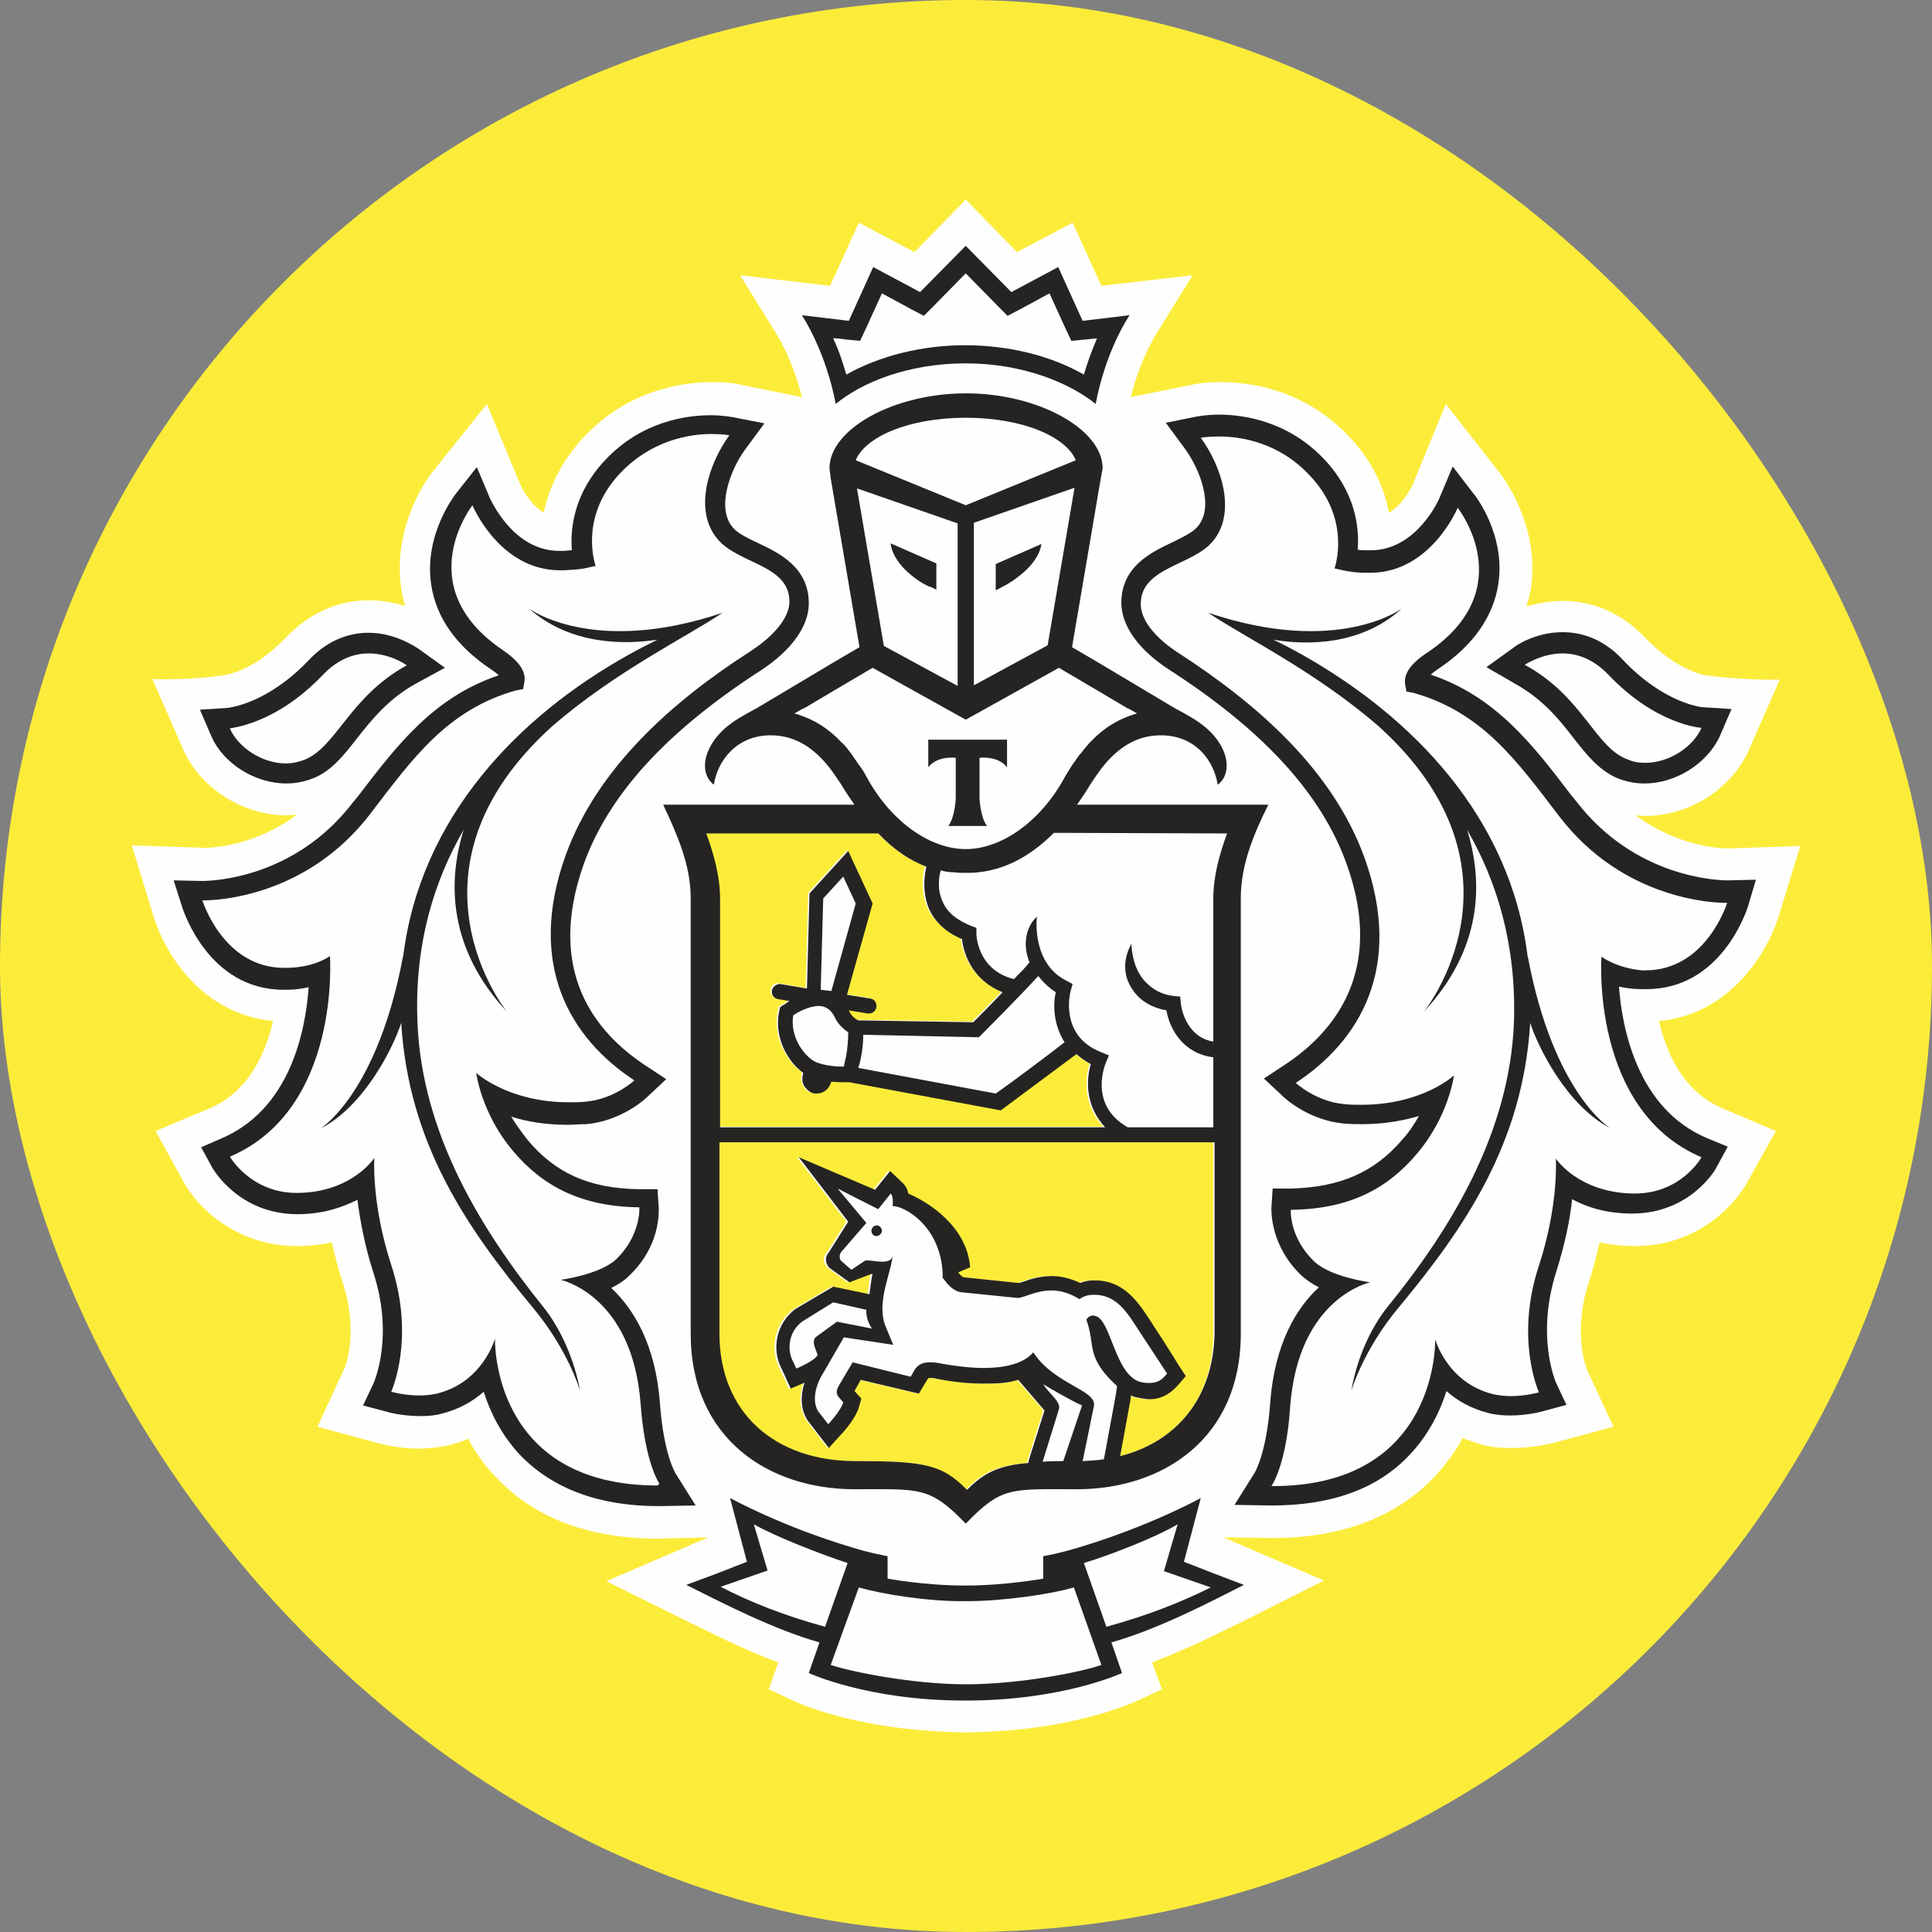 <svg width="104" height="104" viewBox="0 0 104 104" fill="none" xmlns="http://www.w3.org/2000/svg">
<rect x="0" y="0" width="104" height="104" fill="#808080" stroke="none"/>
<g clip-path="url(#clip0_3892_2755)">
<rect width="104" height="104" rx="52" fill="#FCEC3A"/>
<path d="M43.404 22.689H43.37L43.404 22.656V22.689ZM95.733 49.375L96.91 45.539L93.04 45.673C92.704 45.673 90.348 45.606 88.06 43.89C88.228 43.89 88.397 43.924 88.565 43.924C90.92 43.924 93.209 42.477 94.151 40.356L95.8 36.587C93.713 36.621 91.829 36.352 91.829 36.352C91.829 36.352 90.315 36.15 88.565 34.333C87.32 33.02 85.772 32.347 84.123 32.347C83.382 32.347 82.743 32.482 82.171 32.65C82.272 32.347 82.339 32.044 82.406 31.708C82.945 28.174 80.724 25.449 80.724 25.449L77.83 21.747L76.046 26.088C76.046 26.088 75.575 27.131 74.767 27.602C74.532 26.324 73.926 24.877 72.647 23.531C70.225 20.939 67.263 20.569 65.715 20.569C65.008 20.569 64.504 20.637 64.369 20.67L60.869 21.377C61.071 20.569 61.509 19.156 62.283 17.911L64.201 14.815L59.288 15.387L57.74 11.988L54.745 13.57L51.985 10.743L49.226 13.57L46.231 11.988L44.683 15.387L39.837 14.815L41.755 17.911C42.529 19.156 42.967 20.569 43.169 21.377L39.837 20.704L39.736 20.67C39.568 20.637 39.063 20.569 38.356 20.569C36.808 20.569 33.847 20.939 31.424 23.531C30.145 24.91 29.54 26.324 29.27 27.602C28.463 27.098 28.025 26.122 28.025 26.122L26.208 21.747L23.247 25.449C22.876 25.92 21.127 28.477 21.598 31.674C21.631 31.977 21.732 32.314 21.8 32.617C21.227 32.448 20.588 32.314 19.848 32.314C18.165 32.314 16.651 33.02 15.406 34.299C13.69 36.116 12.175 36.318 12.209 36.318C12.209 36.318 10.627 36.621 8.204 36.554L9.853 40.323C10.762 42.409 13.05 43.89 15.439 43.89C15.608 43.89 15.776 43.856 15.978 43.856C13.69 45.572 11.3 45.64 11.031 45.64L7.094 45.505L8.272 49.342C8.877 51.327 10.863 54.591 14.699 54.961C14.295 56.745 13.353 58.764 11.334 59.639L8.373 60.884L9.954 63.745C10.863 65.293 12.983 67.076 15.978 67.076C16.617 67.076 17.257 67.009 17.862 66.874C18.031 67.581 18.199 68.287 18.434 68.994C19.343 71.754 18.569 73.638 18.535 73.672L17.088 76.801L20.319 77.676C20.353 77.676 21.328 77.979 22.54 77.979C23.078 77.979 23.617 77.912 24.122 77.811C24.492 77.71 24.862 77.609 25.198 77.441C25.602 78.215 26.107 78.921 26.713 79.527C28.765 81.715 31.693 82.825 35.429 82.825L38.121 82.758L32.636 85.113L36.775 87.166C38.289 87.906 40.072 88.815 41.89 89.488L41.385 90.935L42.832 91.608C42.967 91.675 45.726 92.921 50.303 93.19C50.303 93.19 51.413 93.257 52.019 93.257C52.625 93.257 53.702 93.19 53.702 93.19C58.245 92.921 60.97 91.642 61.105 91.608L62.552 90.935L62.014 89.488C63.898 88.781 65.749 87.839 67.196 87.132L71.268 85.08L65.85 82.758L68.508 82.791C72.21 82.791 75.138 81.681 77.224 79.493C77.796 78.854 78.335 78.181 78.738 77.407C79.075 77.542 79.445 77.676 79.815 77.777C80.32 77.912 80.825 77.945 81.397 77.945C82.608 77.945 83.584 77.676 83.618 77.676L86.849 76.801L85.435 73.739C85.401 73.672 84.627 71.754 85.536 68.994C85.772 68.287 85.94 67.581 86.108 66.874C86.714 67.009 87.353 67.076 87.993 67.076C91.829 67.076 93.68 64.317 94.016 63.711L95.598 60.884L92.67 59.639C90.651 58.764 89.709 56.745 89.305 54.961C93.074 54.625 95.093 51.361 95.733 49.375Z" fill="#FEFEFE"/>
<path d="M51.985 22.521C48.889 22.521 46.567 23.564 46.062 24.809L51.985 27.232L57.908 24.809C57.403 23.564 55.081 22.521 51.985 22.521Z" fill="#FEFEFE"/>
<path d="M52.051 86.224H51.917C50.032 86.224 47.441 85.854 46.196 85.483L44.682 89.656C45.657 90.026 49.023 90.699 51.95 90.699C54.878 90.699 58.21 89.993 59.219 89.656L57.739 85.483C56.493 85.82 53.936 86.224 52.051 86.224Z" fill="#FEFEFE"/>
<path d="M63.395 82.051C62.285 82.691 59.795 83.667 58.348 84.138L59.559 87.57C61.814 86.931 63.665 86.19 65.179 85.416L62.655 84.575L63.395 82.051Z" fill="#FEFEFE"/>
<path d="M40.58 82.051L41.321 84.541L38.797 85.416C40.311 86.19 42.196 86.931 44.417 87.57L45.628 84.138C44.215 83.7 41.691 82.724 40.58 82.051Z" fill="#FEFEFE"/>
<path d="M51.984 18.55C54.306 18.55 56.595 19.122 58.378 20.132C58.547 19.594 58.748 18.887 59.085 18.18L58.412 18.247L57.705 18.315L57.402 17.675L56.527 15.757L54.912 16.632L54.273 16.969L53.768 16.464L52.018 14.68L50.268 16.464L49.763 16.969L49.124 16.632L47.509 15.757L46.634 17.675L46.331 18.315L45.624 18.247L44.951 18.18C45.254 18.887 45.49 19.56 45.658 20.132C47.374 19.122 49.662 18.55 51.984 18.55Z" fill="#FEFEFE"/>
<path d="M87.659 40.895C87.961 40.996 88.264 41.063 88.567 41.063C89.879 41.063 91.158 40.188 91.596 39.179C91.596 39.179 89.173 39.044 86.582 36.319C85.74 35.444 84.865 35.174 84.125 35.174C82.947 35.174 82.072 35.814 82.072 35.814C85.202 37.53 85.841 40.289 87.659 40.895Z" fill="#FEFEFE"/>
<path d="M15.404 41.064C15.707 41.064 16.009 41.03 16.312 40.895C18.096 40.29 18.769 37.496 21.898 35.78C21.898 35.78 21.023 35.141 19.846 35.141C19.105 35.141 18.197 35.41 17.389 36.285C14.798 39.011 12.375 39.145 12.375 39.145C12.812 40.189 14.091 41.064 15.404 41.064Z" fill="#FEFEFE"/>
<path d="M86.683 60.75C84.26 59.505 82.712 56.24 82.342 55.063C81.938 61.557 78.842 66.067 75.242 70.408C73.391 72.662 72.751 74.85 72.751 74.85C72.751 74.85 73.122 72.36 74.737 70.341C78.102 66.168 81.299 61.019 81.534 55.029C81.703 50.856 80.66 47.457 79.011 44.664C79.919 47.558 79.785 51.125 76.689 54.457C76.689 54.457 82.847 46.852 74.232 39.078C70.8 36.117 66.997 34.299 65.079 32.987C72.078 35.343 75.511 32.751 75.511 32.751C73.256 34.737 70.362 34.703 68.579 34.434C69.083 34.67 69.588 34.939 70.127 35.242C76.049 38.539 81.366 43.991 82.275 51.529V51.462C83.621 58.865 86.683 60.75 86.683 60.75ZM88.501 52.135C88.568 52.135 88.601 52.135 88.669 52.135C91.967 52.135 93.077 48.501 93.077 48.501H93.01C92.404 48.501 87.491 48.366 84.025 43.823C81.736 40.828 79.886 38.237 76.184 37.194L75.814 37.126L75.746 36.756C75.645 36.184 76.016 35.645 76.924 35.04C82.006 31.607 78.573 27.233 78.573 27.233C78.573 27.233 77.126 30.732 73.862 30.732C73.795 30.732 73.694 30.732 73.626 30.732C73.256 30.699 72.886 30.699 72.549 30.631L71.944 30.497C71.944 30.497 72.886 27.906 70.631 25.516C68.949 23.733 66.896 23.396 65.718 23.396C65.112 23.396 64.742 23.463 64.742 23.463C65.853 24.978 66.694 27.502 65.382 29.05C64.271 30.396 61.512 30.43 61.512 32.415C61.512 33.256 62.286 34.232 63.632 35.107C67.771 37.766 71.843 41.333 73.559 46.078C75.679 52 73.29 55.938 69.857 58.192C69.857 58.192 70.934 59.202 72.482 59.336C72.785 59.37 73.122 59.37 73.391 59.37C76.689 59.37 78.371 57.788 78.371 57.788C78.371 57.788 78.102 59.976 76.386 61.995C74.804 63.879 72.751 64.99 69.588 65.023C69.588 65.023 69.487 66.538 70.901 67.85C71.809 68.658 73.862 68.927 73.862 68.927C73.862 68.927 69.992 69.735 69.555 75.624C69.319 78.821 68.545 79.898 68.545 79.898H68.612C77.597 79.898 77.362 71.989 77.362 71.989C77.362 71.989 78.001 74.345 80.491 74.951C80.794 75.018 81.131 75.052 81.434 75.052C82.241 75.052 82.948 74.85 82.948 74.85C82.948 74.85 81.635 71.989 82.948 68.019C84.025 64.721 83.856 62.264 83.856 62.264C83.856 62.264 85.068 64.149 88.063 64.149H88.097C90.587 64.149 91.664 62.197 91.664 62.197C85.674 59.639 86.279 51.395 86.279 51.395C86.279 51.395 86.986 52.101 88.501 52.135Z" fill="#FEFEFE"/>
<path d="M28.732 70.408C25.131 66.067 22.035 61.557 21.631 55.063C21.261 56.24 19.713 59.505 17.29 60.75C17.29 60.75 20.353 58.865 21.732 51.462V51.529C22.641 43.991 27.958 38.573 33.881 35.242C34.419 34.939 34.924 34.67 35.429 34.434C33.645 34.737 30.717 34.771 28.496 32.752C28.496 32.752 31.929 35.343 38.928 32.987C36.977 34.3 33.208 36.117 29.775 39.078C21.16 46.852 27.319 54.457 27.319 54.457C24.223 51.125 24.088 47.592 24.997 44.664C23.381 47.457 22.338 50.856 22.473 55.029C22.708 61.019 25.905 66.201 29.27 70.341C30.886 72.36 31.256 74.85 31.256 74.85C31.256 74.85 30.583 72.662 28.732 70.408ZM30.145 68.995C30.145 68.995 32.198 68.725 33.107 67.918C34.486 66.605 34.385 65.091 34.385 65.091C31.222 65.057 29.169 63.947 27.588 62.062C25.905 60.043 25.602 57.856 25.602 57.856C25.602 57.856 27.285 59.437 30.583 59.437C30.886 59.437 31.189 59.437 31.491 59.404C33.039 59.269 34.116 58.26 34.116 58.26C30.684 56.005 28.294 52.068 30.415 46.145C32.131 41.4 36.203 37.867 40.342 35.174C41.721 34.3 42.462 33.324 42.462 32.482C42.462 30.497 39.736 30.43 38.592 29.117C37.279 27.569 38.121 25.045 39.231 23.531C39.231 23.531 38.861 23.464 38.255 23.464C37.078 23.464 35.025 23.767 33.342 25.584C31.088 27.973 32.03 30.564 32.03 30.564L31.424 30.699C31.054 30.766 30.717 30.8 30.347 30.8C30.246 30.8 30.179 30.8 30.112 30.8C26.847 30.8 25.4 27.3 25.4 27.3C25.4 27.3 21.934 31.675 27.049 35.107C27.924 35.679 28.294 36.251 28.194 36.823L28.126 37.194L27.756 37.261C24.054 38.304 22.203 40.895 19.915 43.89C16.449 48.433 11.569 48.568 10.93 48.568H10.896C10.896 48.568 12.007 52.202 15.305 52.202C15.372 52.202 15.406 52.202 15.473 52.202C16.988 52.135 17.761 51.563 17.761 51.563C17.761 51.563 18.334 59.808 12.377 62.365C12.377 62.365 13.454 64.317 15.978 64.317H16.012C19.007 64.283 20.218 62.432 20.218 62.432C20.218 62.432 20.05 64.889 21.127 68.187C22.439 72.158 21.127 75.018 21.127 75.018C21.127 75.018 21.833 75.22 22.641 75.22C22.944 75.22 23.28 75.186 23.583 75.119C26.073 74.513 26.713 72.158 26.713 72.158C26.713 72.158 26.477 80.066 35.462 80.066H35.53C35.53 80.066 34.756 78.955 34.52 75.792C34.015 69.802 30.145 68.995 30.145 68.995Z" fill="#FEFEFE"/>
<path d="M49.967 39.818H54.207V41.299C53.702 40.66 52.726 40.794 52.726 40.794V42.948C52.726 42.948 52.76 43.991 53.13 44.462H51.044C51.414 43.991 51.447 42.948 51.447 42.948V40.794C51.447 40.794 50.471 40.66 49.967 41.299V39.818ZM45.356 40.02C45.491 40.188 45.659 40.357 45.794 40.525C45.828 40.559 45.861 40.592 45.895 40.66C46.029 40.828 46.164 41.03 46.265 41.198C46.299 41.232 46.332 41.265 46.366 41.333C46.501 41.568 46.669 41.804 46.803 42.073C48.082 44.361 50.169 45.741 52.019 45.741C53.87 45.741 55.923 44.361 57.235 42.073C57.37 41.804 57.538 41.568 57.673 41.333C57.707 41.299 57.707 41.265 57.74 41.232C57.875 41.03 58.009 40.828 58.144 40.66C58.178 40.626 58.211 40.592 58.245 40.559C58.38 40.357 58.548 40.188 58.682 40.02C58.716 39.986 58.716 39.953 58.75 39.953C59.423 39.246 60.197 38.741 61.24 38.438L60.769 38.169H60.735L58.918 37.092L57.033 35.982L52.019 38.775L47.005 35.982L45.121 37.092L43.304 38.169H43.27L42.799 38.438C43.842 38.741 44.616 39.246 45.289 39.953C45.289 39.986 45.323 40.02 45.356 40.02Z" fill="#FEFEFE"/>
<path d="M50.403 30.328V31.742L50.133 31.607C50.133 31.607 49.73 31.506 49.057 30.968C47.946 30.093 47.913 29.252 47.913 29.252L50.403 30.328ZM51.547 36.924V28.175L46.129 26.29L47.542 34.77L51.547 36.924Z" fill="#FEFEFE"/>
<path d="M53.568 30.328L56.025 29.252C56.025 29.252 55.991 30.059 54.881 30.968C54.208 31.506 53.838 31.607 53.804 31.607L53.535 31.742V30.328H53.568ZM56.395 34.737L57.809 26.257L52.391 28.141V36.891C52.424 36.924 56.395 34.737 56.395 34.737Z" fill="#FEFEFE"/>
<path d="M43.909 57.182C44.448 57.384 45.087 57.418 45.39 57.418C45.39 57.384 45.424 57.317 45.424 57.25C45.457 57.149 45.491 57.048 45.491 56.947C45.592 56.476 45.626 55.904 45.626 55.567C45.39 55.433 45.087 55.163 44.919 54.793C44.717 54.356 44.448 54.154 44.01 54.154C43.472 54.154 42.866 54.49 42.63 54.659C42.462 55.87 43.337 56.947 43.909 57.182Z" fill="#FEFEFE"/>
<path d="M55.855 52.538C54.845 53.649 52.894 55.634 52.793 55.702L52.692 55.836L46.466 55.735C46.466 56.375 46.365 56.913 46.264 57.317C46.264 57.384 46.23 57.452 46.23 57.519L53.634 58.898C54.408 58.36 56.528 56.745 57.336 56.139C56.73 55.23 56.696 54.187 56.831 53.413C56.393 53.144 56.09 52.841 55.855 52.538Z" fill="#FEFEFE"/>
<path d="M56.698 44.866C55.251 46.313 53.905 46.851 52.66 46.986C52.424 47.02 52.222 47.02 51.987 47.02H51.953C51.718 47.02 51.482 47.02 51.28 46.986C51.078 46.952 50.843 46.919 50.607 46.885C50.54 47.222 50.439 47.895 50.708 48.568C50.977 49.173 51.482 49.611 52.256 49.88L52.559 49.947V50.25C52.559 50.351 52.626 52.202 54.578 52.707C54.914 52.37 55.184 52.067 55.419 51.798C55.015 50.822 55.217 49.813 55.823 49.342C55.789 49.443 55.554 51.899 57.438 52.808L57.741 52.976L57.64 53.313C57.606 53.413 56.967 55.769 59.289 56.644L59.693 56.812L59.525 57.216C59.491 57.317 58.582 59.437 60.703 60.682H65.313V56.913C63.664 56.711 62.991 55.365 62.789 54.389C62.015 54.255 61.443 53.918 61.039 53.38C60.063 52.068 60.904 50.856 60.904 50.789C60.904 50.789 60.904 52.068 61.678 52.875C62.049 53.245 62.52 53.548 63.193 53.615L63.529 53.649L63.563 53.986C63.563 54.053 63.765 55.803 65.313 56.072V48.366C65.313 47.188 65.649 45.977 66.053 44.866H56.698Z" fill="#FEFEFE"/>
<path d="M44.281 48.366L44.18 53.279L44.718 53.346L46.031 48.669L45.358 47.222L44.281 48.366Z" fill="#FEFEFE"/>
<path d="M47.174 66.504C47.005 66.504 46.905 66.369 46.905 66.201C46.905 66.033 47.039 65.932 47.208 65.932C47.376 65.932 47.477 66.066 47.477 66.235C47.443 66.403 47.308 66.538 47.174 66.504ZM58.885 70.845C58.918 70.845 58.986 70.845 59.019 70.879C59.827 71.114 60.062 74.177 61.51 74.446C61.644 74.479 61.779 74.479 61.913 74.479C62.317 74.479 62.586 74.311 62.855 73.975C62.855 73.975 62.115 72.797 61.577 72.023C60.87 70.98 60.298 69.734 58.952 69.734C58.918 69.734 58.885 69.734 58.851 69.734C58.413 69.768 58.144 69.97 58.144 69.97C57.606 69.633 57.101 69.499 56.63 69.499C55.789 69.499 55.149 69.903 54.813 69.903L51.818 69.6C51.347 69.566 50.977 69.061 50.842 68.893C50.808 68.826 50.775 68.826 50.775 68.826C50.775 68.759 50.775 68.658 50.775 68.59C50.674 66.066 48.755 64.99 48.082 64.956C48.082 64.956 48.15 64.485 47.981 64.283L47.308 65.124L45.121 64.014L46.669 65.865L45.357 67.379C45.188 67.547 45.222 67.783 45.289 67.884L45.828 68.355L46.534 67.917C46.568 67.884 46.635 67.884 46.703 67.884C46.905 67.884 47.208 67.951 47.477 67.951C47.779 67.951 48.015 67.884 48.049 67.614C47.948 68.557 47.106 70.172 47.679 71.451L48.082 72.427L45.424 72.023L44.179 74.177C43.809 74.883 43.741 75.657 44.111 76.095L44.583 76.7C44.583 76.7 45.222 75.994 45.39 75.523L45.188 75.287C45.02 75.085 45.02 74.917 45.121 74.681L45.895 73.335L49.025 74.109L49.193 73.773C49.395 73.403 49.698 73.302 50.034 73.302C50.169 73.302 50.303 73.302 50.472 73.335C51.044 73.47 52.02 73.604 52.962 73.604C54.005 73.604 55.048 73.403 55.62 72.763C56.765 74.479 59.053 74.782 58.885 75.657L58.279 78.619C58.683 78.585 59.053 78.585 59.423 78.518L59.995 75.422C60.062 75.085 60.13 74.648 60.13 74.648C59.894 74.412 59.356 73.941 59.053 73.335C58.649 72.528 58.851 72.124 58.481 71.081C58.514 71.081 58.615 70.845 58.885 70.845Z" fill="#FEFEFE"/>
<path d="M42.902 73.672C42.902 73.672 43.945 73.235 44.046 72.932L43.911 72.562C43.81 72.326 43.81 72.09 44.013 71.956L45.123 71.148L47.008 71.518C47.008 71.518 46.671 71.081 46.705 70.509L44.921 70.105L43.239 71.148C42.498 71.72 42.465 72.629 42.7 73.167L42.902 73.672Z" fill="#FEFEFE"/>
<path d="M56.123 78.686C56.46 78.686 56.83 78.653 57.234 78.653C57.234 78.653 58.209 75.758 58.243 75.658C57.705 75.422 56.594 74.816 56.157 74.513C56.46 74.951 57.133 75.456 56.998 75.859L56.123 78.686Z" fill="#FEFEFE"/>
<path d="M65.312 61.49H38.66V71.787C38.66 75.994 41.621 78.652 45.996 78.652C49.664 78.652 50.606 78.787 51.986 80.2C52.928 79.225 53.703 78.888 55.284 78.753L55.318 78.585L56.159 75.927C56.125 75.859 54.746 74.278 54.746 74.278C54.207 74.48 53.736 74.48 52.962 74.48C52.188 74.48 51.28 74.379 50.304 74.21C50.203 74.177 50.102 74.177 50.035 74.177C49.9 74.177 49.9 74.177 49.866 74.244L49.698 74.513L49.395 75.018L48.823 74.883L46.266 74.278L45.929 74.883L45.996 74.951L46.299 75.287L46.164 75.758C45.963 76.364 45.357 77.071 45.189 77.239L44.549 77.946L43.977 77.205L43.54 76.633C43.069 76.095 42.968 75.287 43.237 74.446C43.237 74.446 43.237 74.446 43.203 74.446L42.463 74.749L42.126 74.008L41.891 73.504C41.487 72.595 41.655 71.283 42.698 70.475L44.751 69.264L46.703 69.667C46.737 69.466 46.804 68.792 46.871 68.591C46.837 68.591 46.804 68.591 46.77 68.591L45.626 69.028L44.549 68.254C44.549 68.254 44.112 67.817 44.516 67.413L45.559 65.764L42.9 62.298L47.006 64.047L47.275 63.711L47.813 63.038L48.453 63.644C48.621 63.812 48.722 64.047 48.789 64.249C49.934 64.687 51.953 66.033 52.121 68.22L51.481 68.49C51.616 68.658 51.751 68.725 51.784 68.759L54.712 69.062C54.779 69.062 54.88 69.028 54.981 68.994C55.351 68.86 55.89 68.692 56.529 68.692C57.068 68.692 57.572 68.826 58.044 69.062C58.212 68.994 58.447 68.927 58.717 68.927H58.851C60.433 68.927 61.207 70.138 61.813 71.081C61.913 71.249 62.014 71.417 62.115 71.552C62.654 72.359 63.394 73.504 63.394 73.571L63.731 74.076L63.327 74.547C63.024 74.917 62.553 75.321 61.779 75.321C61.611 75.321 61.442 75.287 61.24 75.254C61.072 75.22 60.938 75.186 60.769 75.119C60.736 75.287 60.702 75.456 60.702 75.624L60.298 78.383C63.361 77.609 65.312 75.22 65.312 71.787V61.49Z" fill="#FCEC3A"/>
<path d="M38.659 60.649H59.389C58.346 59.538 58.379 58.158 58.648 57.25C58.346 57.115 58.11 56.913 57.874 56.711C57.067 57.317 54.577 59.168 53.937 59.639L53.803 59.74L45.659 58.226H45.49C45.289 58.226 45.019 58.226 44.683 58.192C44.582 58.562 44.279 58.831 43.909 58.831C43.875 58.831 43.808 58.831 43.774 58.831C43.572 58.798 43.37 58.697 43.27 58.495C43.135 58.327 43.101 58.091 43.135 57.889L43.169 57.721C42.327 57.115 41.553 55.769 41.89 54.322L41.923 54.188L42.058 54.087C42.092 54.087 42.226 53.986 42.428 53.851L41.822 53.75C41.587 53.716 41.452 53.481 41.486 53.279C41.52 53.043 41.721 52.875 41.957 52.942L43.37 53.178L43.505 48.063L45.592 45.775L46.904 48.601L45.524 53.514L46.769 53.716C47.005 53.75 47.139 53.952 47.106 54.188C47.072 54.389 46.904 54.524 46.702 54.524C46.668 54.524 46.668 54.524 46.635 54.524L45.625 54.356C45.625 54.389 45.659 54.389 45.659 54.423C45.76 54.659 45.995 54.827 46.13 54.894L52.322 54.995C52.591 54.726 53.23 54.087 53.904 53.38C52.389 52.774 51.817 51.428 51.716 50.519C50.875 50.149 50.269 49.577 49.933 48.87C49.529 47.962 49.663 47.053 49.798 46.616C48.957 46.313 48.115 45.741 47.207 44.832H37.852C38.255 45.943 38.592 47.154 38.592 48.332L38.659 60.649Z" fill="#FCEC3A"/>
<path d="M47.209 65.966C47.041 65.966 46.94 66.067 46.906 66.235C46.906 66.403 47.007 66.538 47.175 66.538C47.31 66.538 47.445 66.437 47.478 66.268C47.478 66.1 47.344 65.966 47.209 65.966Z" fill="#252422"/>
<path d="M59.557 87.57L58.346 84.138C59.793 83.7 62.283 82.724 63.394 82.051L62.653 84.575L65.177 85.45C63.629 86.224 61.778 86.964 59.557 87.57ZM51.986 90.666C49.058 90.666 45.693 89.959 44.717 89.623L46.231 85.45C47.476 85.82 50.068 86.224 51.952 86.19H52.087C53.971 86.19 56.562 85.82 57.807 85.45L59.288 89.623C58.279 89.993 54.913 90.666 51.986 90.666ZM38.794 85.416L41.318 84.541L40.578 82.051C41.688 82.691 44.178 83.666 45.626 84.138L44.414 87.57C42.193 86.964 40.342 86.224 38.794 85.416ZM65.278 84.676L63.73 84.07L64.168 82.421L64.639 80.638C64.639 80.638 61.913 82.152 58.077 83.296C57 83.633 56.158 83.767 56.158 83.767V84.979C56.158 84.979 54.106 85.349 52.019 85.349H51.885C49.798 85.349 47.779 84.979 47.779 84.979V83.767C47.779 83.767 46.938 83.633 45.861 83.296C42.025 82.152 39.299 80.638 39.299 80.638L39.77 82.421L40.208 84.07L38.66 84.676L36.943 85.315C38.895 86.291 41.621 87.705 44.111 88.411L43.539 90.06C43.539 90.06 46.702 91.541 51.918 91.541H51.986C57.235 91.541 60.399 90.06 60.399 90.06L59.827 88.411C62.317 87.705 65.043 86.291 66.961 85.315L65.278 84.676Z" fill="#252422"/>
<path d="M45.591 18.281L46.298 18.348L46.6 17.709L47.475 15.791L49.091 16.666L49.73 17.002L50.235 16.497L51.985 14.714L53.735 16.497L54.239 17.002L54.879 16.666L56.494 15.791L57.369 17.709L57.672 18.348L58.379 18.281L59.052 18.214C58.749 18.92 58.513 19.593 58.345 20.165C56.595 19.156 54.307 18.584 51.951 18.584C49.629 18.584 47.341 19.156 45.557 20.165C45.389 19.593 45.187 18.92 44.851 18.214C44.918 18.18 45.591 18.281 45.591 18.281ZM51.985 19.56C55.114 19.56 57.605 20.637 58.984 21.747C58.984 21.747 59.388 19.189 60.801 16.968L58.278 17.271L56.965 14.377L54.441 15.723L51.985 13.233L49.528 15.723L47.004 14.377L45.692 17.271L43.168 16.968C44.581 19.223 44.985 21.747 44.985 21.747C46.365 20.603 48.855 19.56 51.985 19.56Z" fill="#252422"/>
<path d="M91.592 62.297C91.592 62.297 90.515 64.249 87.991 64.249H87.958C84.963 64.216 83.751 62.365 83.751 62.365C83.751 62.365 83.919 64.821 82.843 68.119C81.53 72.09 82.843 74.951 82.843 74.951C82.843 74.951 82.136 75.152 81.328 75.152C81.025 75.152 80.689 75.119 80.386 75.051C77.896 74.446 77.257 72.09 77.257 72.09C77.257 72.09 77.492 79.998 68.507 79.998H68.44C68.44 79.998 69.247 78.888 69.449 75.725C69.887 69.835 73.757 69.028 73.757 69.028C73.757 69.028 71.704 68.759 70.795 67.951C69.382 66.638 69.483 65.124 69.483 65.124C72.646 65.091 74.699 63.98 76.281 62.096C77.997 60.076 78.266 57.889 78.266 57.889C78.266 57.889 76.583 59.471 73.286 59.471C72.983 59.471 72.68 59.471 72.377 59.437C70.829 59.302 69.752 58.293 69.752 58.293C73.185 56.038 75.574 52.101 73.454 46.178C71.738 41.433 67.666 37.9 63.527 35.208C62.147 34.333 61.407 33.357 61.407 32.516C61.407 30.53 64.166 30.463 65.276 29.15C66.589 27.602 65.748 25.078 64.637 23.564C64.637 23.564 65.007 23.497 65.613 23.497C66.791 23.497 68.844 23.8 70.526 25.617C72.781 28.006 71.838 30.597 71.838 30.597L72.444 30.732C72.814 30.799 73.151 30.833 73.521 30.833C73.588 30.833 73.689 30.833 73.757 30.833C77.021 30.833 78.468 27.333 78.468 27.333C78.468 27.333 81.934 31.708 76.819 35.14C75.944 35.712 75.54 36.285 75.641 36.857L75.709 37.227L76.079 37.294C79.78 38.337 81.631 40.928 83.919 43.923C87.386 48.467 92.299 48.601 92.905 48.601H92.972C92.972 48.601 91.861 52.236 88.564 52.236C88.496 52.236 88.463 52.236 88.395 52.236C86.982 52.101 86.208 51.495 86.208 51.495C86.208 51.495 85.602 59.74 91.592 62.297ZM88.631 53.245C92.669 53.245 94.015 49.005 94.082 48.837L94.52 47.356L93.005 47.39C92.467 47.39 88.025 47.255 84.862 43.15L84.559 42.779C82.506 40.087 80.521 37.496 77.021 36.318C77.122 36.217 77.257 36.116 77.458 35.982C79.309 34.737 80.386 33.189 80.655 31.439C81.059 28.78 79.41 26.66 79.309 26.559L78.199 25.112L77.492 26.795C77.458 26.896 76.247 29.622 73.79 29.622H73.588C73.42 29.622 73.252 29.622 73.084 29.588C73.185 28.376 72.949 26.492 71.3 24.742C69.315 22.622 66.858 22.319 65.613 22.319C64.94 22.319 64.469 22.42 64.435 22.42L62.753 22.757L63.796 24.17C64.603 25.28 65.377 27.3 64.469 28.343C64.2 28.679 63.594 28.948 63.055 29.218C61.911 29.756 60.363 30.53 60.363 32.448C60.363 33.693 61.306 35.006 62.988 36.083C68.036 39.347 71.132 42.746 72.478 46.481C74.564 52.236 71.838 55.533 69.214 57.283L68.036 58.057L69.079 59.033C69.214 59.168 70.493 60.312 72.343 60.48C72.68 60.514 73.05 60.514 73.353 60.514C74.531 60.514 75.574 60.312 76.382 60.076C76.146 60.48 75.877 60.918 75.507 61.322C73.992 63.105 72.141 63.913 69.483 63.98H68.507L68.44 64.99C68.44 65.192 68.372 67.076 70.089 68.691C70.358 68.927 70.661 69.129 70.997 69.297C69.819 70.374 68.608 72.292 68.372 75.556C68.171 78.282 67.531 79.292 67.531 79.292L66.454 81.008L68.44 81.041C71.704 81.041 74.194 80.133 75.91 78.282C76.92 77.205 77.526 75.96 77.862 74.883C78.434 75.388 79.175 75.825 80.117 76.061C80.487 76.162 80.891 76.196 81.295 76.196C82.203 76.196 82.977 75.994 83.078 75.96L84.323 75.624L83.751 74.412C83.718 74.311 82.674 71.888 83.785 68.422C84.256 66.908 84.525 65.595 84.626 64.552C85.434 64.99 86.477 65.326 87.857 65.326C90.986 65.326 92.366 62.937 92.4 62.836L93.005 61.725L91.861 61.254C88.16 59.673 87.318 55.399 87.15 53.111C87.487 53.178 87.857 53.245 88.294 53.245H88.631Z" fill="#252422"/>
<path d="M84.121 35.174C84.862 35.174 85.736 35.443 86.578 36.318C89.169 39.044 91.592 39.179 91.592 39.179C91.154 40.188 89.876 41.063 88.563 41.063C88.26 41.063 87.957 41.03 87.655 40.895C85.871 40.289 85.232 37.496 82.068 35.78C82.068 35.814 82.943 35.174 84.121 35.174ZM81.53 36.789C83.044 37.631 83.919 38.708 84.693 39.717C85.434 40.659 86.174 41.602 87.284 41.972C87.688 42.106 88.092 42.174 88.529 42.174C90.212 42.174 91.895 41.097 92.568 39.65L93.207 38.169L91.659 38.068C91.592 38.068 89.573 37.866 87.352 35.511C86.443 34.535 85.333 34.03 84.121 34.03C82.641 34.03 81.564 34.77 81.463 34.871L80.016 35.914L81.53 36.789Z" fill="#252422"/>
<path d="M82.237 51.461V51.529C81.329 43.991 76.011 38.573 70.089 35.241C69.55 34.938 69.046 34.669 68.541 34.434C70.324 34.736 73.252 34.77 75.473 32.751C75.473 32.751 72.041 35.342 65.041 32.986C66.993 34.299 70.762 36.116 74.194 39.078C82.809 46.851 76.651 54.456 76.651 54.456C79.747 51.125 79.882 47.591 78.973 44.664C80.588 47.457 81.631 50.856 81.497 55.029C81.261 61.019 78.064 66.201 74.699 70.34C73.084 72.359 72.747 74.849 72.747 74.849C72.747 74.849 73.387 72.662 75.271 70.407C78.872 66.066 81.968 61.557 82.372 55.062C82.742 56.24 84.29 59.504 86.713 60.749C86.679 60.749 83.617 58.865 82.237 51.461Z" fill="#252422"/>
<path d="M35.394 79.965C26.409 79.965 26.645 72.056 26.645 72.056C26.645 72.056 26.005 74.412 23.515 75.018C23.212 75.085 22.909 75.119 22.573 75.119C21.765 75.119 21.058 74.917 21.058 74.917C21.058 74.917 22.371 72.09 21.058 68.086C19.982 64.788 20.15 62.331 20.15 62.331C20.15 62.331 18.938 64.216 15.943 64.216H15.977C13.487 64.216 12.376 62.264 12.376 62.264C18.366 59.706 17.761 51.462 17.761 51.462C17.761 51.462 16.987 52.067 15.472 52.101C15.405 52.101 15.371 52.101 15.304 52.101C12.006 52.101 10.896 48.467 10.896 48.467H10.963C11.569 48.467 16.482 48.332 19.948 43.789C22.236 40.794 24.087 38.203 27.789 37.16L28.159 37.092L28.226 36.722C28.327 36.15 27.957 35.612 27.082 35.006C22.001 31.573 25.433 27.199 25.433 27.199C25.433 27.199 26.88 30.698 30.145 30.698C30.212 30.698 30.313 30.698 30.38 30.698C30.75 30.665 31.12 30.665 31.457 30.598L32.063 30.463C32.063 30.463 31.12 27.872 33.375 25.482C35.058 23.699 37.11 23.362 38.288 23.362C38.894 23.362 39.264 23.43 39.264 23.43C38.154 24.944 37.312 27.468 38.625 29.016C39.735 30.362 42.495 30.396 42.495 32.381C42.495 33.222 41.721 34.198 40.375 35.073C36.235 37.732 32.164 41.299 30.447 46.044C28.327 51.966 30.716 55.904 34.149 58.158C34.149 58.158 33.072 59.168 31.524 59.303C31.221 59.336 30.885 59.336 30.616 59.336C27.351 59.336 25.635 57.755 25.635 57.755C25.635 57.755 25.904 59.942 27.621 61.961C29.202 63.845 31.289 64.956 34.418 64.99C34.418 64.99 34.519 66.504 33.139 67.816C32.231 68.624 30.178 68.893 30.178 68.893C30.178 68.893 34.048 69.701 34.486 75.59C34.721 78.787 35.495 79.864 35.495 79.864L35.394 79.965ZM36.37 79.325C36.37 79.325 35.731 78.316 35.529 75.59C35.293 72.326 34.082 70.441 32.904 69.331C33.24 69.162 33.577 68.96 33.812 68.725C35.562 67.11 35.461 65.225 35.461 65.023L35.394 64.014H34.385C31.726 63.98 29.875 63.139 28.395 61.355C28.058 60.918 27.755 60.514 27.52 60.11C28.361 60.379 29.37 60.548 30.548 60.548C30.885 60.548 31.188 60.514 31.558 60.514C33.409 60.346 34.688 59.202 34.822 59.067L35.865 58.091L34.688 57.317C32.063 55.567 29.37 52.303 31.423 46.515C32.769 42.779 35.865 39.381 40.913 36.116C42.629 35.006 43.538 33.693 43.538 32.482C43.538 30.564 41.99 29.79 40.846 29.251C40.274 28.982 39.702 28.713 39.432 28.377C38.557 27.333 39.298 25.314 40.105 24.204L41.149 22.79L39.432 22.454C39.399 22.454 38.928 22.353 38.255 22.353C36.976 22.353 34.553 22.656 32.567 24.776C30.919 26.526 30.683 28.41 30.784 29.622C30.616 29.622 30.447 29.655 30.279 29.655H30.111C27.621 29.655 26.443 26.929 26.375 26.828L25.669 25.146L24.525 26.593C24.457 26.694 22.808 28.814 23.212 31.472C23.481 33.256 24.558 34.77 26.409 36.015C26.611 36.15 26.746 36.251 26.847 36.352C23.347 37.53 21.395 40.087 19.309 42.813L19.006 43.183C15.842 47.322 11.367 47.423 10.862 47.423L9.348 47.39L9.819 48.87C9.886 49.039 11.232 53.279 15.27 53.279H15.472C15.91 53.279 16.28 53.212 16.616 53.144C16.448 55.466 15.64 59.706 11.905 61.288L10.828 61.759L11.434 62.87C11.501 62.971 12.881 65.36 16.011 65.36C17.39 65.36 18.434 64.99 19.241 64.586C19.376 65.629 19.611 66.975 20.083 68.456C21.227 71.922 20.15 74.345 20.116 74.446L19.544 75.657L20.823 75.994C20.89 76.027 21.698 76.229 22.607 76.229C23.044 76.229 23.448 76.196 23.784 76.095C24.727 75.859 25.467 75.422 26.039 74.917C26.375 75.994 26.981 77.239 27.991 78.316C29.741 80.133 32.231 81.075 35.461 81.075L37.447 81.041L36.37 79.325Z" fill="#252422"/>
<path d="M17.389 36.318C18.23 35.443 19.105 35.174 19.846 35.174C21.024 35.174 21.898 35.813 21.898 35.813C18.769 37.53 18.096 40.289 16.312 40.928C16.009 41.029 15.707 41.097 15.404 41.097C14.091 41.097 12.812 40.222 12.375 39.212C12.375 39.178 14.798 39.044 17.389 36.318ZM15.404 42.174C15.841 42.174 16.245 42.106 16.649 41.972C17.793 41.602 18.5 40.659 19.24 39.717C20.014 38.741 20.889 37.631 22.403 36.789L23.951 35.948L22.504 34.905C22.37 34.837 21.293 34.063 19.846 34.063C18.634 34.063 17.524 34.568 16.615 35.544C14.361 37.9 12.375 38.068 12.308 38.102L10.76 38.203L11.399 39.683C12.039 41.097 13.721 42.174 15.404 42.174Z" fill="#252422"/>
<path d="M22.472 55.029C22.304 50.856 23.347 47.457 24.962 44.664C24.053 47.558 24.188 51.125 27.284 54.456C27.284 54.456 21.126 46.851 29.741 39.078C33.173 36.116 36.942 34.299 38.894 32.986C31.894 35.342 28.462 32.751 28.462 32.751C30.717 34.736 33.611 34.703 35.394 34.434C34.923 34.669 34.385 34.938 33.846 35.241C27.924 38.539 22.607 43.991 21.698 51.529V51.461C20.318 58.865 17.256 60.749 17.256 60.749C19.679 59.504 21.227 56.24 21.597 55.062C22.001 61.557 25.097 66.066 28.698 70.407C30.582 72.662 31.221 74.849 31.221 74.849C31.221 74.849 30.851 72.359 29.236 70.34C25.904 66.201 22.707 61.019 22.472 55.029Z" fill="#252422"/>
<path d="M49.969 39.818V41.299C50.474 40.66 51.449 40.794 51.449 40.794V42.948C51.449 42.948 51.416 43.991 51.046 44.462H53.132C52.762 43.991 52.728 42.948 52.728 42.948V40.794C52.728 40.794 53.704 40.66 54.209 41.299V39.818H49.969Z" fill="#252422"/>
<path d="M49.058 30.968C49.731 31.506 50.101 31.607 50.135 31.607L50.404 31.742V30.328L47.947 29.252C47.947 29.252 47.947 30.059 49.058 30.968Z" fill="#252422"/>
<path d="M54.912 30.968C56.023 30.093 56.056 29.285 56.056 29.285L53.6 30.362V31.775L53.869 31.641C53.869 31.607 54.239 31.506 54.912 30.968Z" fill="#252422"/>
<path d="M51.987 27.198L46.064 24.775C46.569 23.53 48.891 22.487 51.987 22.487C55.083 22.487 57.405 23.53 57.909 24.775L51.987 27.198ZM56.395 34.736L52.424 36.89V28.14L57.842 26.256L56.395 34.736ZM58.885 37.058L60.703 38.135H60.736L61.207 38.404C60.164 38.707 59.39 39.212 58.717 39.919C58.683 39.952 58.683 39.952 58.65 39.986C58.515 40.154 58.347 40.322 58.212 40.524C58.179 40.558 58.145 40.592 58.111 40.625C57.977 40.827 57.842 40.995 57.708 41.197C57.674 41.231 57.674 41.265 57.64 41.298C57.506 41.534 57.337 41.77 57.203 42.039C55.89 44.327 53.837 45.707 51.987 45.707C50.136 45.707 48.083 44.327 46.771 42.039C46.636 41.803 46.501 41.534 46.333 41.298C46.3 41.265 46.266 41.197 46.232 41.164C46.098 40.962 45.963 40.794 45.862 40.625C45.828 40.592 45.795 40.524 45.761 40.491C45.627 40.322 45.492 40.12 45.324 39.986C45.29 39.952 45.256 39.919 45.256 39.919C44.583 39.212 43.809 38.707 42.766 38.404L43.237 38.135H43.271L45.088 37.058L46.973 35.948L51.987 38.741L57.001 35.948L58.885 37.058ZM66.053 44.865C65.649 45.976 65.313 47.154 65.313 48.365V56.072C63.765 55.802 63.563 54.086 63.563 53.985L63.529 53.648L63.193 53.615C62.52 53.548 62.049 53.245 61.678 52.874C60.904 52.101 60.904 50.822 60.904 50.788C60.904 50.855 60.063 52.067 61.039 53.379C61.443 53.918 62.049 54.254 62.789 54.389C62.957 55.365 63.664 56.711 65.313 56.913V60.682H60.703C58.582 59.47 59.491 57.317 59.525 57.216L59.693 56.812L59.289 56.644C57.001 55.769 57.606 53.413 57.64 53.312L57.741 52.975L57.438 52.807C55.554 51.899 55.789 49.476 55.823 49.341C55.251 49.846 55.015 50.822 55.419 51.798C55.217 52.067 54.914 52.37 54.578 52.706C52.592 52.202 52.559 50.317 52.559 50.25V49.947L52.29 49.846C51.516 49.543 50.977 49.105 50.742 48.533C50.439 47.894 50.54 47.187 50.641 46.851C50.876 46.918 51.078 46.952 51.314 46.952C51.549 46.986 51.751 46.986 51.987 46.986H52.02C52.256 46.986 52.458 46.986 52.693 46.952C53.905 46.817 55.285 46.279 56.732 44.832L66.053 44.865ZM60.299 78.383L60.803 75.623C60.837 75.455 60.871 75.287 60.871 75.118C61.005 75.186 61.174 75.219 61.342 75.253C61.544 75.287 61.712 75.32 61.88 75.32C62.654 75.32 63.125 74.883 63.428 74.546L63.832 74.075L63.496 73.57C63.462 73.503 62.755 72.359 62.217 71.551C62.116 71.383 62.015 71.248 61.914 71.08C61.275 70.104 60.501 68.926 58.953 68.926H58.818C58.549 68.926 58.347 68.994 58.145 69.061C57.64 68.826 57.135 68.691 56.631 68.691C55.991 68.691 55.453 68.859 55.083 68.994C54.982 69.027 54.881 69.061 54.813 69.061L51.886 68.758C51.852 68.758 51.718 68.691 51.583 68.489L52.222 68.22C52.054 66.032 50.001 64.72 48.891 64.249C48.857 64.047 48.756 63.811 48.554 63.643L47.915 63.037L47.376 63.71L47.107 64.047L43.002 62.297L45.66 65.763L44.617 67.412C44.247 67.85 44.651 68.253 44.651 68.253L45.727 69.027L46.872 68.59C46.905 68.59 46.939 68.59 46.973 68.59C46.905 68.758 46.838 69.465 46.804 69.667L44.852 69.263L42.8 70.474C41.757 71.282 41.588 72.594 41.992 73.503L42.228 74.008L42.564 74.748L43.271 74.445H43.304C43.035 75.287 43.136 76.094 43.607 76.633L44.045 77.205L44.617 77.945L45.256 77.238C45.458 77.037 46.064 76.33 46.232 75.758L46.367 75.287L46.064 74.95L45.997 74.883L46.333 74.277L48.891 74.883L49.463 75.017L49.766 74.513L49.934 74.243C49.968 74.176 49.968 74.176 50.102 74.176C50.203 74.176 50.27 74.176 50.371 74.21C51.347 74.412 52.222 74.479 53.03 74.479C53.804 74.479 54.241 74.445 54.813 74.277C54.813 74.277 56.193 75.892 56.227 75.926L55.386 78.585L55.352 78.753C53.77 78.887 52.996 79.258 52.054 80.2C50.708 78.82 49.732 78.652 46.064 78.652C41.689 78.652 38.728 76.027 38.728 71.787V61.489H65.38V71.787C65.313 75.219 63.361 77.609 60.299 78.383ZM43.877 72.561L44.011 72.931C43.91 73.234 42.867 73.671 42.867 73.671L42.632 73.167C42.396 72.628 42.43 71.719 43.17 71.147L44.852 70.104L46.636 70.508C46.602 71.08 46.939 71.518 46.939 71.518L45.054 71.147L43.944 71.955C43.776 72.056 43.776 72.325 43.877 72.561ZM59.996 75.455L59.424 78.551C59.054 78.618 58.683 78.618 58.28 78.652L58.885 75.691C59.054 74.816 56.765 74.546 55.621 72.796C55.083 73.436 54.006 73.638 52.963 73.638C52.02 73.638 51.044 73.469 50.472 73.368C50.338 73.335 50.169 73.335 50.035 73.335C49.698 73.335 49.395 73.436 49.194 73.806L49.025 74.109L45.896 73.335L45.122 74.647C45.021 74.849 44.987 75.051 45.189 75.253L45.391 75.489C45.256 75.96 44.583 76.666 44.583 76.666L44.112 76.061C43.742 75.623 43.809 74.849 44.179 74.142L45.425 71.989L48.083 72.393L47.679 71.417C47.141 70.138 47.982 68.523 48.049 67.58C48.016 67.85 47.78 67.917 47.477 67.917C47.208 67.917 46.905 67.85 46.703 67.85C46.636 67.85 46.569 67.85 46.535 67.883L45.828 68.354L45.256 67.85C45.189 67.749 45.155 67.513 45.324 67.345L46.636 65.831L45.088 63.98L47.275 65.09L47.949 64.249C48.117 64.417 48.049 64.922 48.049 64.922C48.722 64.922 50.641 66.032 50.742 68.556C50.742 68.624 50.742 68.725 50.742 68.792C50.742 68.792 50.775 68.826 50.809 68.859C50.944 69.061 51.314 69.532 51.785 69.566L54.78 69.869C55.116 69.869 55.756 69.465 56.597 69.465C57.068 69.465 57.573 69.6 58.111 69.936C58.111 69.936 58.38 69.7 58.818 69.7C58.852 69.7 58.885 69.7 58.919 69.7C60.265 69.7 60.837 70.946 61.544 71.989C62.082 72.796 62.823 73.941 62.823 73.941C62.553 74.277 62.318 74.445 61.88 74.445C61.779 74.445 61.645 74.445 61.477 74.412C60.029 74.142 59.828 71.08 58.986 70.845C58.953 70.845 58.885 70.811 58.852 70.811C58.582 70.811 58.481 71.046 58.481 71.046C58.852 72.09 58.65 72.493 59.054 73.301C59.356 73.907 59.895 74.378 60.13 74.614C60.13 74.681 60.063 75.118 59.996 75.455ZM57.236 78.652C56.833 78.652 56.462 78.652 56.126 78.686L57.001 75.859C57.135 75.455 56.429 74.984 56.16 74.513C56.597 74.782 57.708 75.421 58.246 75.657C58.212 75.758 57.236 78.652 57.236 78.652ZM44.179 53.278L44.314 48.365L45.391 47.187L46.064 48.634L44.752 53.346C44.718 53.346 44.179 53.278 44.179 53.278ZM44.953 54.793C45.122 55.163 45.458 55.432 45.66 55.567C45.66 55.937 45.627 56.475 45.526 56.946C45.492 57.047 45.492 57.148 45.458 57.249C45.458 57.317 45.425 57.35 45.425 57.417C45.088 57.417 44.449 57.384 43.944 57.182C43.372 56.946 42.497 55.87 42.699 54.658C42.934 54.49 43.54 54.153 44.078 54.153C44.449 54.153 44.752 54.355 44.953 54.793ZM57.304 56.105C56.496 56.745 54.376 58.326 53.602 58.865L46.199 57.485C46.232 57.417 46.232 57.35 46.266 57.283C46.367 56.879 46.468 56.341 46.468 55.701L52.693 55.836L52.828 55.701C52.929 55.6 54.881 53.648 55.89 52.538C56.126 52.841 56.429 53.144 56.833 53.413C56.664 54.153 56.732 55.197 57.304 56.105ZM47.275 44.865C48.15 45.774 49.025 46.346 49.867 46.649C49.766 47.086 49.631 47.995 50.001 48.904C50.338 49.644 50.91 50.182 51.785 50.553C51.886 51.461 52.424 52.807 53.972 53.413C53.299 54.12 52.66 54.759 52.391 55.028L46.199 54.927C46.064 54.86 45.828 54.692 45.727 54.456C45.727 54.422 45.694 54.422 45.694 54.389L46.703 54.557C46.737 54.557 46.737 54.557 46.771 54.557C46.973 54.557 47.141 54.422 47.175 54.221C47.208 53.985 47.074 53.783 46.838 53.749L45.593 53.548L46.973 48.634L45.66 45.808L43.574 48.096L43.439 53.211L42.026 52.975C41.824 52.942 41.588 53.11 41.555 53.312C41.521 53.548 41.656 53.749 41.891 53.783L42.497 53.884C42.295 54.019 42.16 54.12 42.127 54.12L41.992 54.221L41.959 54.355C41.622 55.802 42.396 57.148 43.237 57.754L43.204 57.922C43.17 58.158 43.204 58.36 43.338 58.528C43.473 58.696 43.641 58.831 43.843 58.865C43.877 58.865 43.944 58.865 43.978 58.865C44.348 58.865 44.651 58.595 44.752 58.225C45.054 58.259 45.357 58.259 45.559 58.259H45.727L53.871 59.773L54.006 59.672C54.645 59.201 57.135 57.35 57.943 56.745C58.179 56.946 58.414 57.115 58.717 57.283C58.448 58.191 58.448 59.571 59.491 60.682H38.761V48.365C38.761 47.187 38.425 45.976 38.021 44.865H47.275ZM46.131 26.29L51.549 28.174V36.924L47.578 34.77L46.131 26.29ZM59.356 25.213C59.356 23.093 55.857 21.175 52.02 21.175H51.987C48.117 21.175 44.651 23.093 44.651 25.213L44.718 25.751L46.266 34.837L44.718 35.746L40.713 38.135C40.713 38.135 39.805 38.606 39.401 38.909C37.887 39.986 37.55 41.568 38.425 42.241C38.627 40.962 39.636 39.582 41.487 39.582C42.833 39.582 43.843 40.289 44.684 41.366C44.886 41.635 45.088 41.938 45.29 42.241C45.526 42.644 45.761 42.981 45.997 43.317H35.699C36.44 44.899 37.18 46.548 37.18 48.332V71.787C37.18 77.474 41.42 80.166 45.997 80.166C49.53 80.166 50.035 79.998 51.987 82.017C53.938 79.998 54.41 80.166 57.977 80.166C62.553 80.166 66.793 77.474 66.793 71.787V48.332C66.793 46.548 67.5 44.865 68.274 43.317H57.977C58.212 42.981 58.448 42.644 58.683 42.241C58.885 41.938 59.087 41.635 59.289 41.366C60.13 40.289 61.14 39.582 62.486 39.582C64.337 39.582 65.347 40.928 65.548 42.241C66.423 41.601 66.12 39.986 64.573 38.909C64.169 38.606 63.26 38.135 63.26 38.135L59.255 35.746L57.708 34.837L59.255 25.751L59.356 25.213Z" fill="#252422"/>
</g>
<defs>
<clipPath id="clip0_3892_2755">
<rect width="104" height="104" rx="52" fill="white"/>
</clipPath>
</defs>
</svg>
